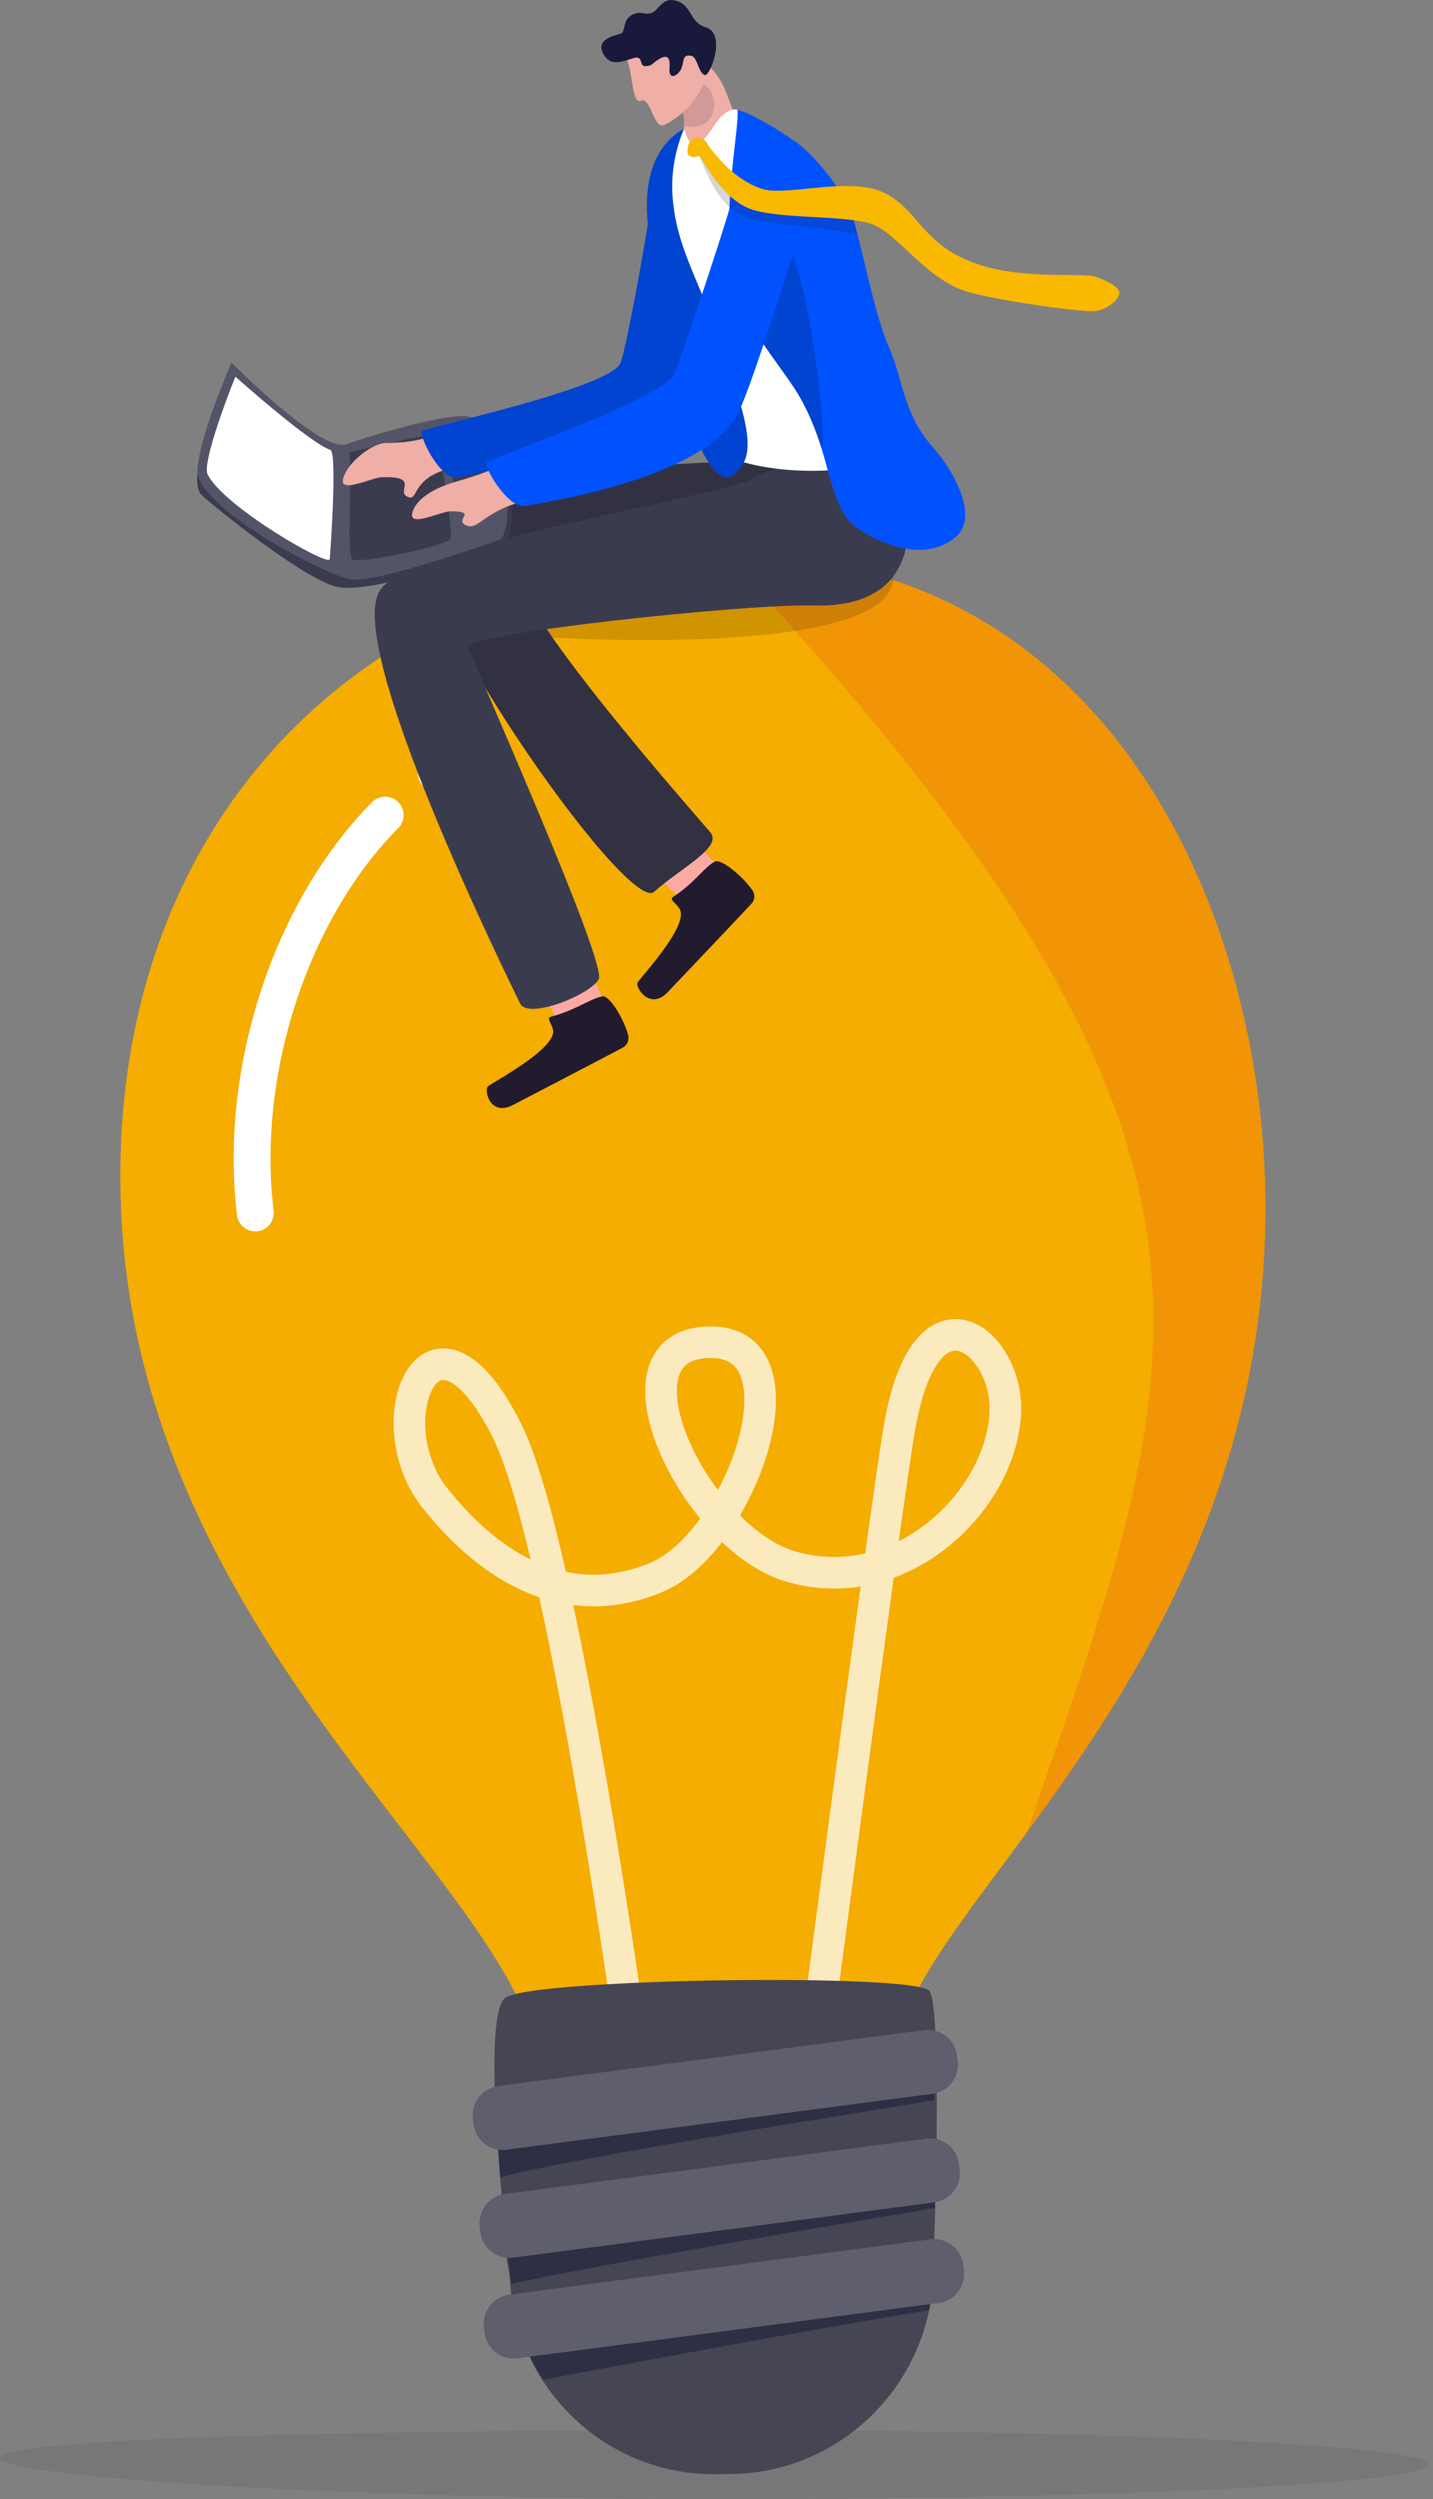 <svg width="117" height="204" fill="none" xmlns="http://www.w3.org/2000/svg"><rect width="100%" height="100%" fill="#808080" stroke="none"/><g clip-path="url(#clip0_166_12411)"><path opacity=".12" d="M.004 200.644c0 1.553 27.524 3.356 59.237 3.356s57.424-1.264 57.424-2.811c0-1.548-25.708-2.812-57.421-2.812s-59.24.715-59.24 2.267z" fill="#32323F"/><path d="M47.751 174.649c1.433.682 3.2 1.146 5.128 1.39.494.065 1.003.114 1.52.143h.016c4.239.299 9.008-.356 12.717-1.887.07-.033.143-.059.202-.086 1.97-.839 3.628-1.932 4.729-3.275.902-1.102 1.433-2.377 1.433-3.806.007-.546.08-1.09.216-1.619.33-1.352 1.035-2.842 2.015-4.481 1.9-3.208 4.852-6.994 8.125-11.465 8.954-12.19 20.325-29.428 19.412-53.672-.874-23.215-13.87-50.489-43.222-50.52-.223 0-.45 0-.682.01-29.008.286-50.778 21.402-49.476 53.308 1.238 30.514 24.622 49.666 31.982 63.627 1.401 2.662 2.22 5.129 2.197 7.452v.236c.091 2.081 1.513 3.613 3.688 4.645z" fill="#F4AD00"/><path opacity=".75" d="M52.778 175.311s-6.334-48.497-11.409-58.568c-6.142-12.194-10.783-.699-5.895 5.5 4.64 5.875 10.911 9.521 18.11 6.527 6.833-2.841 12.657-19.164 4.483-19.202-9.057-.035-1.383 16.073 6.556 18.33 9.315 2.645 17.515-5.916 17.46-13.019-.043-5.512-6.517-10.625-8.642 1.646-1.147 6.608-7.922 58.3-7.922 58.3" stroke="#fff" stroke-width="2.579" stroke-linecap="round" stroke-linejoin="round"/><path opacity=".25" d="M83.847 149.571c8.954-12.191 20.325-29.429 19.412-53.673-.874-23.215-13.87-50.488-43.221-50.52-.224 0-.45 0-.682.01 44.984 48.329 38.283 64.389 24.491 104.183z" fill="#E84E1B"/><path d="M40.41 170.903c.02.6.048 1.215.079 1.838.103 1.991.258 4.041.421 5.899.056.635.115 1.246.17 1.827.275 2.866.527 4.917.527 4.917 0 .352.021.702.05 1.048a16.925 16.925 0 001.98 6.762 16.82 16.82 0 007.988 7.385c.338.144.684.287 1.033.416a16.574 16.574 0 005.91.984l1.2-.02a16.53 16.53 0 008.774-2.674 16.88 16.88 0 007.674-14.455l.021-.602a455.642 455.642 0 00.205-7.893c.016-.981.029-1.992.036-3 .013-1.774.009-3.539-.024-5.115a75.554 75.554 0 00-.103-2.743c-.095-1.557-.245-2.654-.473-2.952-1.131-1.463-32.413-1.024-34.61.556-.832.589-.984 3.912-.858 7.822z" fill="#454554"/><path opacity=".6" d="M40.871 177.743c5.18-1.511 30.633-5.473 35.429-6.306-.056-.636-.113-1.248-.168-1.827l-35.363 4.139c-.015.983-.111 2.573.102 3.994zm.923 8.697c6.84-1.577 30.155-5.43 34.546-6.202a16.76 16.76 0 00-.235-1.816l-34.952 3.757c-.02.598.247 2.845.641 4.261z" fill="#1F1F3B"/><path d="M78.134 167.779l.06.473a2.414 2.414 0 01-2.102 2.679l-34.715 4.555a2.397 2.397 0 01-2.708-2.048l-.063-.475a2.413 2.413 0 012.104-2.678l34.714-4.554a2.402 2.402 0 012.403 1.161c.16.273.264.574.307.887zm.161 8.862l.06.472a2.4 2.4 0 01-2.077 2.676L41.912 184.3a2.391 2.391 0 01-2.686-2.051l-.06-.472a2.4 2.4 0 012.079-2.676l34.365-4.511a2.395 2.395 0 011.769.467 2.39 2.39 0 01.916 1.584z" fill="#5E5E6D"/><path opacity=".6" d="M42.512 190.611c.302.899 1.34 2.99 1.896 3.646 7.871-1.51 25.937-4.818 31.452-5.668a16.7 16.7 0 00.286-1.914l-33.634 3.936z" fill="#1F1F3B"/><path d="M78.64 184.856l.06.475a2.4 2.4 0 01-2.079 2.675l-34.365 4.511a2.395 2.395 0 01-1.769-.467 2.39 2.39 0 01-.916-1.584l-.06-.472a2.403 2.403 0 012.077-2.677l34.366-4.51a2.393 2.393 0 011.768.467 2.375 2.375 0 01.917 1.582z" fill="#5E5E6D"/><path d="M31.45 66.54c-7.631 7.687-12.005 20.779-10.605 32.476M39.32 60.938a18.567 18.567 0 00-3.683 2.194" stroke="#fff" stroke-width="3.009" stroke-linecap="round" stroke-linejoin="round"/><path opacity=".15" d="M40.45 51.552c-6.161-.105 32.754 3.439 32.489-4.5l-17.196 2.956c-.84.11-14.662 1.1-15.292 1.544z" fill="#0A0A0A"/><path d="M45.646 83.427c-.86-1.336-2.58-4.937-2.58-4.937l3.828-1.96 2.534 5.43-1.706 2.902-2.076-1.435z" fill="#FAAAA2"/><path d="M45.037 82.98c-.451.115-.077.394.104 1.045.41 1.495-4.596 4.14-5.285 4.65-.357.266.116 2.531 2.059 1.514 1.68-.881 7.073-3.68 8.905-4.654a.906.906 0 00.467-1.034c-.393-1.446-1.611-3.375-2.15-3.152-.911.167-2.217 1.146-4.1 1.63z" fill="#221B2E"/><path d="M55.73 73.426c-1.275-.99-4.14-3.852-4.14-3.852l2.94-3.053 4.262 4.335-.61 3.276-2.452-.706z" fill="#FAAAA2"/><path d="M55 73.19c-.387.251.062.396.456.956.904 1.283-2.913 5.348-3.39 6.049-.246.361.981 2.353 2.466.782 1.29-1.358 5.414-5.693 6.808-7.188a.887.887 0 00.086-1.122c-.87-1.242-2.683-2.682-3.114-2.303-.805.447-1.701 1.782-3.312 2.826z" fill="#221B2E"/><path d="M69.662 37.408c-14.885.278-33.423 1.024-35.357 4.848-2.457 4.856 16.924 32.49 19.098 30.546 2.173-1.943 5.613-3.631 4.594-4.855-1.02-1.224-18.723-21.172-15.013-21.513 3.71-.34 25.037.506 26.34-.468 1.302-.975.338-8.558.338-8.558z" fill="#3B3B4F"/><path opacity=".18" d="M69.662 37.408c-14.885.278-33.423 1.024-35.357 4.848-2.457 4.856 16.924 32.49 19.098 30.546 2.173-1.943 5.613-3.631 4.594-4.855-1.02-1.224-18.723-21.172-15.013-21.513 3.71-.34 25.037.506 26.34-.468 1.302-.975.338-8.558.338-8.558z" fill="#0A0A0A"/><path d="M73.296 37.508c.771 2.395 1.704 6.801-.358 9.535-1.124 1.49-3.136 2.484-6.548 2.385-5.36-.155-28.455 2.293-28.141 3.4.313 1.108 11.38 25.808 10.634 27.118-.747 1.31-5.795 3.296-6.417 1.974-.622-1.32-14.534-29.315-11.413-33.773 2.631-3.758 28.247-7.643 30.578-9.184 2.332-1.542 11.665-1.455 11.665-1.455z" fill="#3B3B4F"/><path d="M16.228 37.472c-.074.827-.345 2.35.22 2.925.564.575 8.384 6.969 11.114 7.52 3.211.647 13.416-3.265 13.622-3.338.55-.195.95-3.785.278-5.784-.584-1.741-1.801-3.313-1.962-3.531-.16-.218-4.863 2.79-4.863 2.79l-1.784 6.476-16.625-7.058z" fill="#3B3B4F"/><path d="M38.607 34.173c4 4.272 2.809 9.7 2.211 9.9-6.79 2.275-10.243 3.304-12.029 3.234-1.785-.07-12.458-5.712-12.643-8.72-.143-2.373 2.754-8.984 2.754-8.984s7.32 7.395 9.386 6.66c2.067-.735 9.488-2.98 10.321-2.09z" fill="#545468"/><path d="M19.22 30.753c-.738 1.785-2.706 7.085-2.271 7.967 1.308 2.651 9.905 7.571 9.97 6.93.066-.64.624-8.731.052-8.925-1.7-.573-7.751-5.972-7.751-5.972z" fill="#fff"/><path d="M28.535 36.918c.224 3.25-.286 8.469.275 8.776.562.306 7.755-1.11 7.982-1.75.228-.64-1.036-8.369-1.328-8.477-.292-.107-6.929 1.45-6.929 1.45zm8.214 1.089c.352 1.663.43 3.065.923 3.191.493.126 2.776-.31 2.889-.59.113-.28-.422-3.06-1.164-3.756-.31-.293-2.939-.22-2.648 1.155z" fill="#3B3B4F"/><path d="M37.38 34.598c-1.05.382-.486.093-1.79.784-1.263.666-2.752.762-4.064.778-1.07.014-3.088 1.466-3.503 2.893-.372 1.29 2.313-.063 3.136-.093 3.153-.115 1.19 1.12 2.076 1.576.886.456.362-1.11 2.654-2.022 1.377-.547 2.111-.387 2.597-.792.486-.406-1.106-3.124-1.106-3.124z" fill="#EFAEA6"/><path d="M50.643 29.67c-1.054 2.056-15.63 5.16-16.148 5.508-.388.265 1.405 3.925 2.765 3.803 1.119-.1 19.953-4.2 19.69-8.383-.2-3.15 3.039-16.591 3.039-16.591s-7.046-3.226-6.512-.028c.135.786-2.317 14.683-2.834 15.692z" fill="#0052FF"/><path d="M57.163 14.608l3.87-1.695c-.347-1.597-1.33-4.434-1.932-5.798a5.544 5.544 0 00-1.863-2.26l-.496 1.7-1.636.948s.157 0 .34.44c.303.73.83 3.024-.164 4.36-.62.83 1.881 2.305 1.881 2.305z" fill="#EFAEA6"/><path opacity=".14" d="M55.477 8c.254.738.383 1.513.382 2.293 2.48.492 2.876-1.863 2.045-3.009-.31-.43-1.168-.735-1.168-.735S54.922 6.426 55.476 8z" fill="#19193B"/><path opacity=".18" d="M50.643 29.67c-1.054 2.056-15.63 5.16-16.148 5.508-.388.265 1.405 3.925 2.765 3.803 1.119-.1 19.953-4.2 19.69-8.383-.2-3.15 3.039-16.591 3.039-16.591s-7.046-3.226-6.512-.028c.135.786-2.317 14.683-2.834 15.692z" fill="#0A0A0A"/><path d="M51.176 4.835c.496 1.116.417 3.763 1.168 3.388.75-.376 1.046 2.36 1.863 1.987 1.976-.901 3.56-3.188 3.317-4.213-.243-1.024-1.763-3.475-1.763-3.475l-4.585 2.313z" fill="#EFAEA6"/><path d="M53.742 4.868c-.573.373-.517.522-1.056.535-.539.012-.11-.922-.979-.653-.87.27-1.774.658-2.342-.179-.82-1.212.463-1.596 1.27-1.81.519-.136.1-1.167 1.055-1.589.75-.33.89.123 1.576-.143.413-.16.84-1.165 1.704-1.015 1.604.28 1.224 1.789 2.667 2.22 1.684.503.355 4.013-.092 3.892-.52-.143-.607-1.487-1.099-1.569-.74-.122-.573.343-.79.963-.239.664-1.099 1.124-.993.017.107-1.106-.4-1.006-.921-.669z" fill="#19193B"/><path d="M60.146 8.946c-1.576-.116-2.078 2.462-3.27 2.79-.716.2-.969-1.083-1.026-1.239a2.176 2.176 0 00-.656.886c-3.37 8.787 3.886 25.76 3.886 25.76s3.995 2.08 11.523.957c4.586-.685.86-4.372.497-5.378-.362-1.006-7.079-20.696-7.079-20.696s-1.224-1.53-3.875-3.08z" fill="#fff"/><path d="M78.029 43.84c-2.45 2.07-6.019.654-8.07-.762-1.95-1.347-2.15-4.729-3.395-7.979-.21-.546-.457-1.12-.753-1.72l-.128-.253-.116-.224c-.034-.066-.07-.13-.106-.196a9.118 9.118 0 00-.16-.287c-.055-.093-.112-.193-.174-.295l-.129-.206c-1.166-1.84-3.439-4.586-4.442-6.887a7.913 7.913 0 01-.24-.612l-.043-.126-.038-.125a12.24 12.24 0 01-.13-.474c-.012-.042-.022-.085-.032-.128-.383-1.54-.527-3.218-.542-4.872v-.014c0-.558 0-1.112.026-1.66.143-3.726.775-7.042.648-8.043 0 0 1.29.202 4.775 2.615 1.466 1.014 4.155 4.156 4.829 6.768.222.851.43 1.68.623 2.478.74 3.035 1.337 5.66 2.197 7.618 1.116 2.55 1.1 5.356 3.621 8.154 1.366 1.503 3.812 5.515 1.779 7.23zM53.56 21.518c.478 1.307 1.262 3.82 1.745 5.59.597 2.18.624 3.582.708 4.441.189 1.98.705 4.496 1.863 6.226 1.232 1.851 1.938 1.265 2.678.258 1.267-1.73-.16-5.349-1.849-10.363-1.606-4.772-3.463-7.421-3.79-11.569a11.991 11.991 0 01.944-5.603c-4.779 2.702-2.568 10.29-2.3 11.02z" fill="#0052FF"/><path d="M43.028 37.378c-1.052.382-.614-.19-1.92.5-1.261.668-2.723 1.108-3.914 1.453-1.023.296-3.108 1.075-3.522 2.502-.373 1.29 2.312-.096 3.134-.093 2.218 0 .307.656 1.192 1.119.886.463 1.246-.646 3.538-1.558 1.378-.547 2.113-.388 2.597-.794.484-.405-1.105-3.13-1.105-3.13z" fill="#EFAEA6"/><path opacity=".18" d="M67.083 36.59c-.21-.547-.972-2.612-1.268-3.213l-.128-.254-.116-.223c-.034-.066-.07-.13-.106-.197a9.227 9.227 0 00-.16-.287c-.055-.093-.112-.193-.174-.295l-.129-.206c-1.166-1.84-3.44-4.586-4.442-6.887l-.04-1.794 4.144-2.593c1.937 5.177 2.834 16.007 2.419 15.949zM53.56 21.518c.478 1.307 1.262 3.82 1.745 5.59.597 2.18.624 3.582.708 4.441.189 1.98.705 4.496 1.863 6.226 1.232 1.851 1.938 1.265 2.678.258 1.267-1.73-.16-5.349-1.849-10.363-1.606-4.772-3.463-7.421-3.79-11.569a11.991 11.991 0 01.944-5.603c-4.779 2.702-2.568 10.29-2.3 11.02z" fill="#0A0A0A"/><path d="M55.105 30.439c-.881 2.127-14.86 6.886-15.348 7.278-.365.296 1.72 3.81 3.07 3.583 1.107-.184 14.776-2.164 17.454-7.618 1.403-2.858 4.785-14.44 6.222-17.833 1.438-3.392-6.682-3.869-6.479-.632.05.796-4.485 14.177-4.92 15.222z" fill="#0052FF"/><path opacity=".18" d="M56.983 12.602c.166-.066 1.015 3.112 2.787 4.48a4.73 4.73 0 001.64.848c1.765.481 6.36.573 8.618 1.27-.22-.852-.22-.852-.506-1.91-1.003-.87-6.619-.82-7.53-1.121a6.9 6.9 0 01-1.839-.95 11.453 11.453 0 01-2.446-2.474c-.305-.405-.255-.913-.7-1.026-.591-.149-.243.967-.024.883z" fill="#1F1F3B"/><path d="M56.206 11.824a.76.76 0 01.967-.542c.444.113.443.304.748.71.916 1.218 2.339 2.78 4.285 3.423 1.946.643 7.05-1.003 9.862.27 2.812 1.275 3.141 4.108 7.251 5.697 4.11 1.59 9.071.77 10.28 1.254 1.21.485 1.911.923 1.773 1.413-.137.49-.938 1.18-1.895 1.343-.958.163-8.84-.972-10.833-1.687-3.251-1.166-5.484-4.805-7.595-5.458-2.11-.654-6.92-.389-9.42-1.07-2.786-.762-4.378-4.538-4.585-4.453a.785.785 0 01-.753 0c-.241-.116-.162-.622-.085-.9z" fill="#F9B901"/></g><defs><clipPath id="clip0_166_12411"><path fill="#fff" transform="translate(.004)" d="M0 0h116.657v204H0z"/></clipPath></defs></svg>